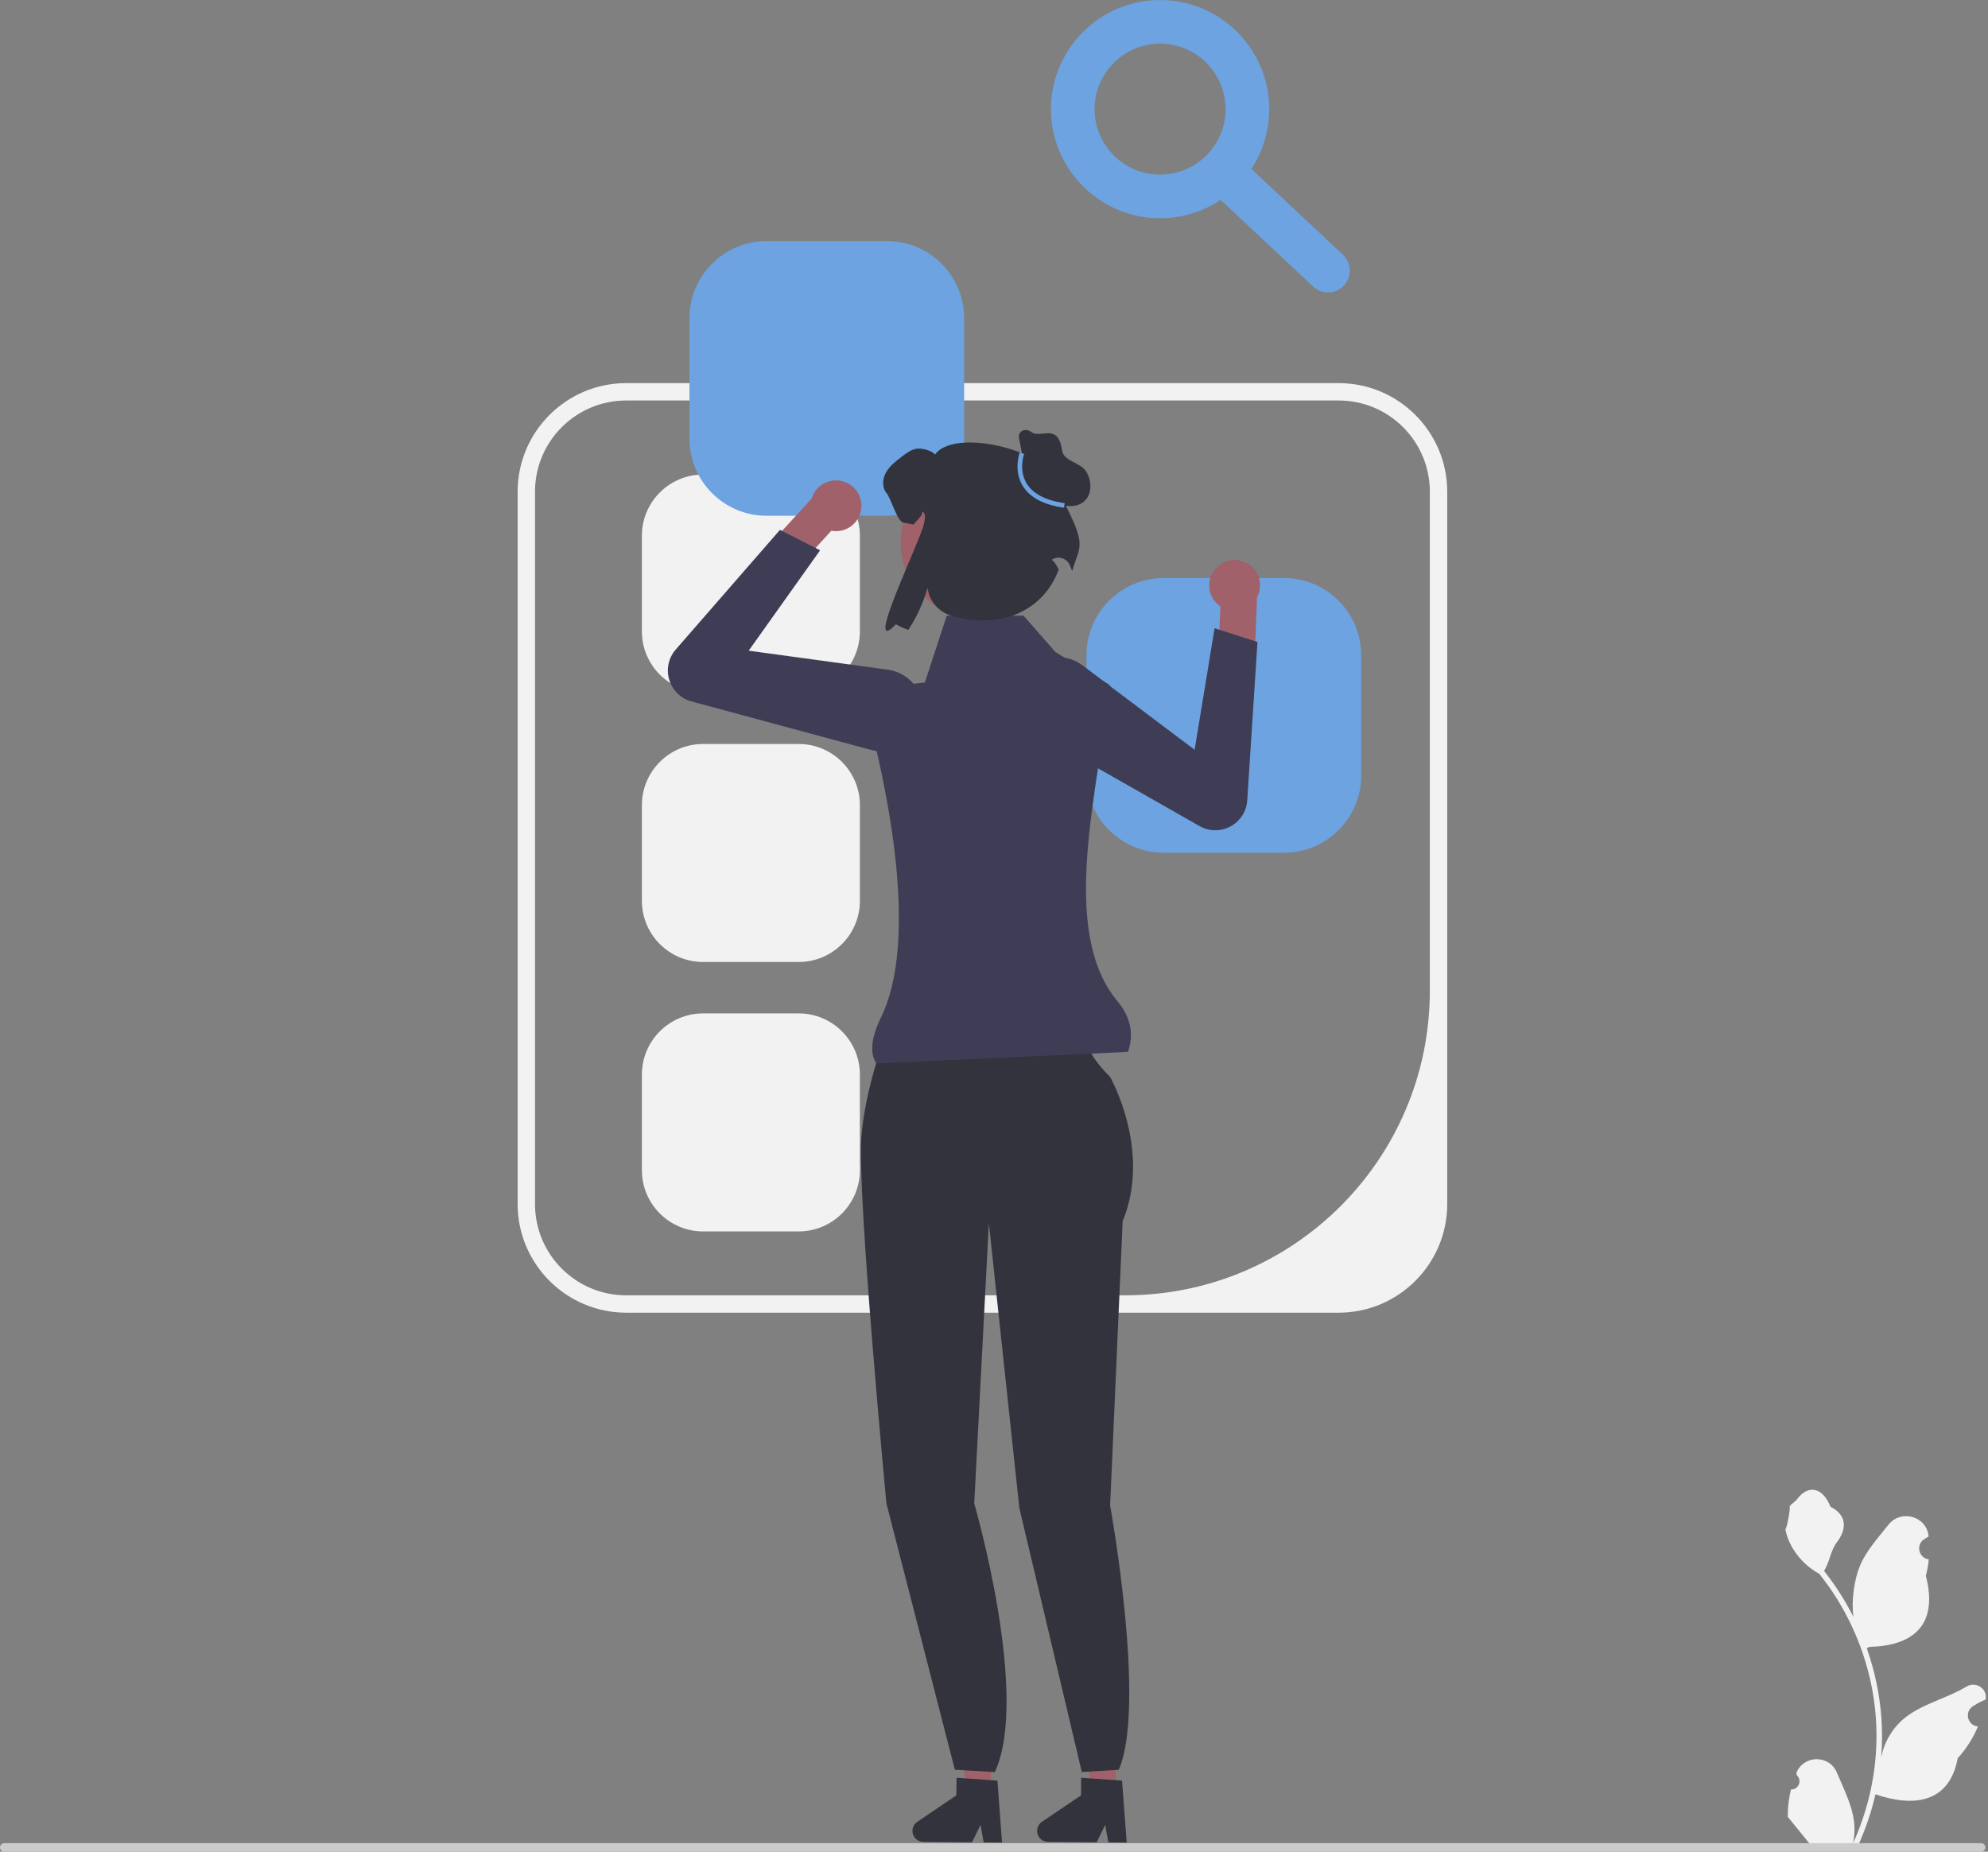 <svg width="423" height="394" viewBox="0 0 423 394" fill="none" xmlns="http://www.w3.org/2000/svg">
<rect x="0" y="0" width="423" height="394" fill="#808080" stroke="none"/>
<g clip-path="url(#clip0_1879_1516)">
<path d="M284.828 279.312H133.247C120.506 279.312 110.141 268.946 110.141 256.205V104.625C110.141 91.884 120.506 81.518 133.247 81.518H284.828C297.569 81.518 307.934 91.884 307.934 104.625V256.205C307.934 268.946 297.569 279.312 284.828 279.312ZM133.247 85.215C122.528 85.215 113.838 93.905 113.838 104.625V256.205C113.838 266.925 122.528 275.615 133.247 275.615H239.426C275.22 275.615 304.237 246.597 304.237 210.803V104.625C304.237 93.905 295.547 85.215 284.828 85.215L133.247 85.215Z" fill="#F2F2F2"/>
<path d="M149.589 100.978C142.415 100.978 136.579 106.814 136.579 113.988V134.353C136.579 141.527 142.415 147.363 149.589 147.363H169.954C177.128 147.363 182.964 141.527 182.964 134.353V113.988C182.964 106.814 177.128 100.978 169.954 100.978H149.589Z" fill="#F2F2F2"/>
<path d="M149.589 158.305C142.415 158.305 136.579 164.141 136.579 171.315V191.679C136.579 198.853 142.415 204.69 149.589 204.69H169.954C177.128 204.69 182.964 198.853 182.964 191.679V171.315C182.964 164.141 177.128 158.305 169.954 158.305H149.589Z" fill="#F2F2F2"/>
<path d="M149.589 215.633C142.415 215.633 136.579 221.469 136.579 228.643V249.007C136.579 256.181 142.415 262.018 149.589 262.018H169.954C177.128 262.018 182.964 256.181 182.964 249.007V228.643C182.964 221.469 177.128 215.633 169.954 215.633H149.589Z" fill="#F2F2F2"/>
<path d="M163.094 51.294C154.054 51.294 146.701 58.647 146.701 67.687V93.346C146.701 102.386 154.055 109.74 163.094 109.74H188.754C197.793 109.74 205.147 102.386 205.147 93.346V67.687C205.147 58.647 197.793 51.294 188.754 51.294H163.094Z" fill="#6CA3E0"/>
<path d="M247.571 123C238.531 123 231.177 130.354 231.177 139.393V165.053C231.177 174.092 238.531 181.446 247.571 181.446H273.23C282.27 181.446 289.624 174.092 289.624 165.053V139.393C289.624 130.354 282.27 123 273.23 123H247.571Z" fill="#6CA3E0"/>
<path d="M210.844 381.273L205.632 381.229L203.324 360.654L211.018 360.719L210.844 381.273Z" fill="#A0616A"/>
<path d="M194.148 389.561C194.136 390.844 195.17 391.9 196.458 391.912L206.822 391.999L208.637 388.321L209.303 392.018L213.214 392.053L212.226 378.869L210.866 378.778L205.316 378.396L203.526 378.276L203.494 382.006L195.169 387.653C194.535 388.083 194.154 388.796 194.148 389.561Z" fill="#33333E"/>
<path d="M237.366 381.273L232.154 381.229L229.846 360.654L237.54 360.719L237.366 381.273Z" fill="#A0616A"/>
<path d="M220.67 389.561C220.658 390.844 221.692 391.9 222.98 391.912L233.344 391.999L235.159 388.321L235.825 392.018L239.736 392.053L238.748 378.869L237.388 378.778L231.838 378.396L230.048 378.276L230.016 382.006L221.691 387.653C221.057 388.083 220.676 388.796 220.67 389.561Z" fill="#33333E"/>
<path d="M190.389 214.922L211.519 215.589L231.536 220.038C231.536 220.038 229.535 222.484 236.207 229.157C236.207 229.157 245.104 244.726 238.876 259.85L236.207 320.348C236.207 320.348 243.989 362.995 238.043 376.568L230.185 377.059L216.888 320.84L210.407 260.295L207.293 319.903C207.293 319.903 219.205 360.817 211.683 377.06L203.172 376.568L188.61 319.903C188.61 319.903 182.382 254.512 183.272 242.057C184.161 229.602 190.389 214.922 190.389 214.922Z" fill="#33333E"/>
<path d="M261.348 119.327C258.46 120.075 256.724 123.023 257.472 125.911C257.815 127.235 258.622 128.312 259.672 129.023L259.671 129.03L259.261 138.956L266.857 142.471L267.463 127.197L267.41 127.199C268.069 126.026 268.296 124.608 267.932 123.203C267.184 120.314 264.237 118.579 261.348 119.327Z" fill="#A0616A"/>
<path d="M218.898 154.748C217.302 153.167 216.376 151.022 216.342 148.691C216.295 145.563 217.863 142.724 220.535 141.096C223.612 139.222 227.46 139.412 230.338 141.579L254.188 159.536L258.438 133.667L267.562 136.604L265.385 170.29C265.233 172.646 263.901 174.722 261.823 175.842C259.744 176.963 257.278 176.935 255.226 175.767L220.759 156.157C220.066 155.763 219.443 155.288 218.898 154.748Z" fill="#3F3D56"/>
<path d="M182.53 104.856C184.055 107.42 183.211 110.736 180.647 112.26C179.471 112.959 178.14 113.155 176.894 112.922L176.889 112.927L170.192 120.264L162.324 117.412L172.646 106.139L172.683 106.178C173.041 104.881 173.877 103.714 175.125 102.972C177.69 101.448 181.005 102.291 182.53 104.856Z" fill="#A0616A"/>
<path d="M185.423 159.59L147.139 149.249C144.86 148.633 143.089 146.917 142.402 144.658C141.715 142.399 142.231 139.987 143.781 138.206L165.952 112.752L174.499 117.09L159.304 138.453L188.884 142.493C192.454 142.98 195.32 145.555 196.185 149.052C196.937 152.089 196.052 155.208 193.816 157.397C192.15 159.029 189.983 159.9 187.736 159.899C186.969 159.899 186.192 159.798 185.423 159.59Z" fill="#3F3D56"/>
<path d="M240.002 223.824L186.467 226.279C184.997 224.047 185.395 220.689 187.454 216.485C195.228 200.611 189.324 170.581 185.352 154.944C184.238 150.557 187.229 146.195 191.733 145.745L196.781 145.24L201.447 130.997H217.788L224.567 138.742L236.073 145.731C233.978 167.302 225.055 197.762 237.767 213.038C240.548 216.379 241.336 219.992 240.002 223.824Z" fill="#3F3D56"/>
<path d="M207.54 131.326C216.331 131.326 223.457 124.2 223.457 115.409C223.457 106.618 216.331 99.492 207.54 99.492C198.75 99.492 191.624 106.618 191.624 115.409C191.624 124.2 198.75 131.326 207.54 131.326Z" fill="#A0616A"/>
<path d="M225.552 105.221C227.766 97.147 203.63 90.224 198.94 96.725C198.288 95.801 195.877 95.24 194.771 95.523C193.666 95.807 192.735 96.516 191.828 97.202C190.58 98.16 189.287 99.153 188.522 100.531C187.75 101.903 187.631 103.775 188.669 104.966C189.492 105.913 190.937 110.946 192.173 111.195C193.035 111.371 193.761 111.513 194.385 111.615C194.94 110.804 196.358 109.785 196.256 108.804C197.095 109.36 196.788 110.338 196.619 111.337C196.056 114.665 183.36 140.425 190.631 132.834C191.352 133.26 192.242 133.657 193.269 134.019C195.01 131.394 196.439 128.297 197.38 125.059L197.387 125.119C197.711 127.933 199.768 130.242 202.488 131.03C213.403 134.192 222.232 129.552 225.269 121.185C224.157 118.928 223.673 119.173 223.772 119.106C225.16 118.171 227.068 118.782 227.664 120.346C227.84 120.807 228 121.201 228.139 121.497C229.721 115.837 231.603 116.654 225.552 105.221Z" fill="#33333E"/>
<path d="M218.021 99.363L216.906 93.663C216.812 93.184 216.723 92.664 216.939 92.226C217.217 91.664 217.931 91.43 218.551 91.52C219.172 91.61 219.637 92.177 220.254 92.286C222.402 92.666 225.241 90.544 226.01 95.911C226.331 98.149 229.902 98.385 231.094 100.305C232.286 102.226 232.433 104.997 230.806 106.566C229.506 107.819 227.419 107.964 225.731 107.324C224.043 106.684 222.688 105.391 221.505 104.028C220.321 102.664 219.25 101.189 217.885 100.007" fill="#33333E"/>
<path d="M226.401 108.033C222.045 107.424 219.077 105.84 217.577 103.325C215.614 100.032 216.929 96.407 216.986 96.254L217.907 96.597C217.894 96.63 216.702 99.948 218.426 102.83C219.767 105.072 222.496 106.495 226.536 107.06L226.401 108.033Z" fill="#6CA3E0"/>
<path d="M246.84 46.445C234.036 46.445 223.618 36.026 223.618 23.222C223.618 10.418 234.036 0 246.84 0C259.644 0 270.062 10.418 270.062 23.222C270.062 36.026 259.644 46.445 246.84 46.445ZM246.84 9.289C239.157 9.289 232.907 15.539 232.907 23.222C232.907 30.906 239.157 37.156 246.84 37.156C254.523 37.156 260.773 30.906 260.773 23.222C260.773 15.539 254.523 9.289 246.84 9.289Z" fill="#6CA3E0"/>
<path d="M282.569 62.227C281.431 62.227 280.29 61.812 279.395 60.97L257.599 40.544C255.725 38.791 255.63 35.852 257.385 33.981C259.136 32.103 262.075 32.01 263.949 33.768L285.744 54.194C287.618 55.947 287.713 58.886 285.958 60.757C285.044 61.734 283.808 62.227 282.569 62.227Z" fill="#6CA3E0"/>
<path d="M381.077 380.752C382.656 380.851 383.528 378.889 382.334 377.745L382.215 377.273C382.23 377.235 382.246 377.197 382.262 377.16C383.859 373.352 389.271 373.378 390.855 377.191C392.26 380.576 394.049 383.967 394.49 387.546C394.687 389.125 394.598 390.735 394.248 392.285C397.541 385.092 399.274 377.237 399.274 369.338C399.274 367.353 399.165 365.369 398.943 363.389C398.76 361.77 398.508 360.16 398.183 358.566C396.42 349.946 392.604 341.736 387.099 334.878C384.453 333.432 382.246 331.17 380.913 328.46C380.434 327.483 380.059 326.431 379.881 325.36C380.182 325.399 381.017 320.813 380.79 320.531C381.209 319.894 381.961 319.578 382.419 318.956C384.699 315.866 387.839 316.405 389.479 320.605C392.981 322.373 393.015 325.305 390.866 328.124C389.499 329.918 389.311 332.345 388.111 334.266C388.235 334.424 388.363 334.577 388.486 334.735C390.75 337.638 392.707 340.758 394.358 344.036C393.891 340.393 394.58 336.004 395.754 333.175C397.09 329.951 399.595 327.236 401.8 324.45C404.449 321.102 409.882 322.563 410.349 326.806C410.353 326.847 410.358 326.889 410.362 326.93C410.034 327.114 409.714 327.311 409.4 327.518C407.612 328.701 408.23 331.473 410.349 331.8L410.397 331.807C410.278 332.987 410.076 334.157 409.779 335.308C412.609 346.25 406.5 350.236 397.778 350.415C397.585 350.513 397.398 350.612 397.205 350.706C398.089 353.194 398.795 355.747 399.318 358.334C399.787 360.619 400.113 362.93 400.296 365.25C400.523 368.178 400.503 371.12 400.256 374.043L400.271 373.939C400.898 370.72 402.646 367.714 405.183 365.63C408.963 362.525 414.304 361.381 418.383 358.885C420.346 357.684 422.861 359.237 422.519 361.513L422.502 361.622C421.895 361.868 421.302 362.155 420.73 362.476C420.402 362.66 420.081 362.857 419.768 363.064C417.979 364.247 418.597 367.019 420.716 367.346L420.764 367.353C420.799 367.358 420.828 367.363 420.863 367.368C419.821 369.842 418.37 372.137 416.553 374.117C414.784 383.669 407.185 384.576 399.056 381.794H399.052C398.163 385.665 396.864 389.446 395.196 393.05H381.422C381.372 392.897 381.328 392.739 381.283 392.586C382.557 392.665 383.841 392.591 385.095 392.359C384.073 391.105 383.051 389.841 382.029 388.587C382.004 388.562 381.984 388.538 381.965 388.513C381.446 387.871 380.923 387.234 380.405 386.593L380.404 386.592C380.372 384.622 380.609 382.658 381.077 380.752Z" fill="#F2F2F2"/>
<path d="M0 393.091C0 393.596 0.406 394.001 0.91 394.001H421.534C422.038 394.001 422.444 393.596 422.444 393.091C422.444 392.587 422.038 392.182 421.534 392.182H0.91C0.406 392.182 0 392.587 0 393.091Z" fill="#CCCCCC"/>
</g>
<defs>
<clipPath id="clip0_1879_1516">
<rect width="422.55" height="394" fill="white"/>
</clipPath>
</defs>
</svg>
